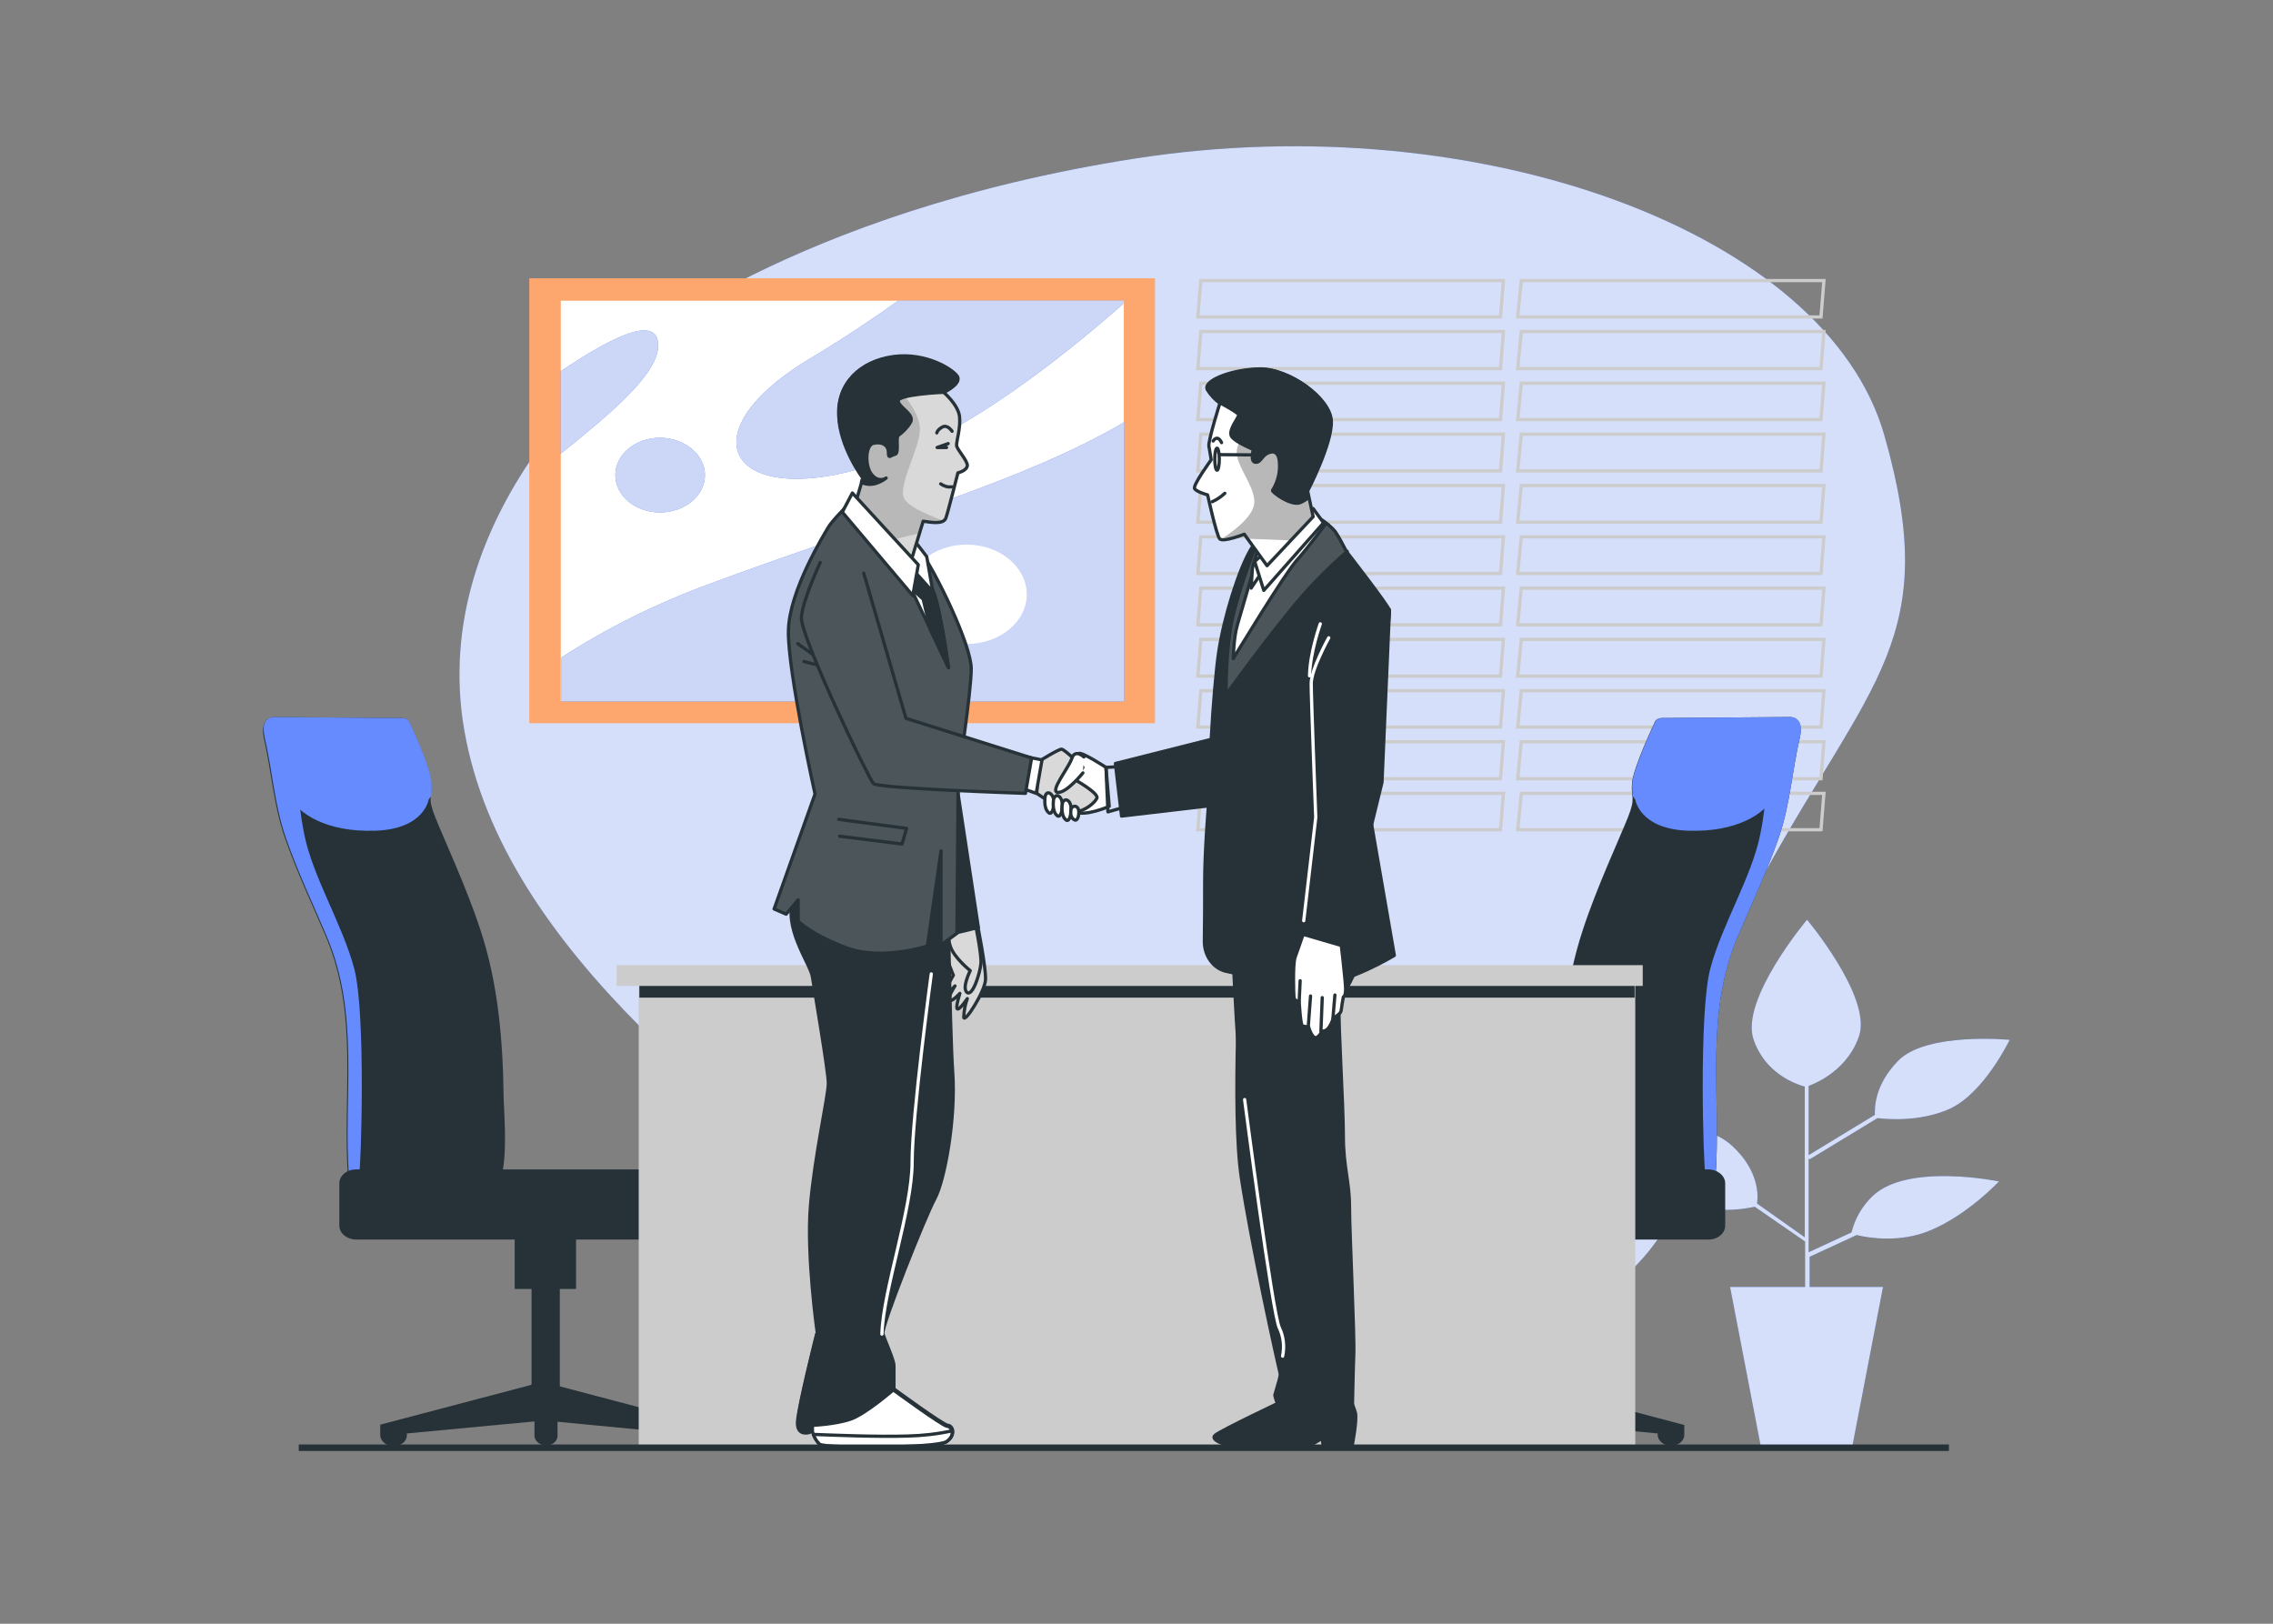 <?xml version="1.0" encoding="utf-8"?>
<!-- Generator: Adobe Illustrator 24.1.1, SVG Export Plug-In . SVG Version: 6.00 Build 0)  -->
<svg version="1.1" id="Layer_1" xmlns="http://www.w3.org/2000/svg" xmlns:xlink="http://www.w3.org/1999/xlink" x="0px" y="0px"
	 viewBox="0 0 700 500" style="enable-background:new 0 0 700 500;" xml:space="preserve">
<rect x="0" y="0" width="700" height="500" fill="#808080" stroke="none"/>
<style type="text/css">
	.st0{fill:#325FE0;}
	.st1{opacity:0.8;fill:#FFFFFF;enable-background:new    ;}
	.st2{fill:none;stroke:#CCCCCC;stroke-miterlimit:10;}
	.st3{fill:#FDA76E;}
	.st4{fill:#FFFFFF;}
	.st5{clip-path:url(#SVGID_2_);}
	.st6{opacity:0.75;fill:#FFFFFF;enable-background:new    ;}
	.st7{opacity:0.75;}
	.st8{fill:#263238;}
	.st9{fill:#658BFF;}
	.st10{fill:#CCCCCC;}
	.st11{clip-path:url(#SVGID_4_);}
	.st12{fill:#D9D9D9;}
	.st13{fill:none;stroke:#263238;stroke-linecap:round;stroke-linejoin:round;}
	.st14{clip-path:url(#SVGID_6_);}
	.st15{fill:#263238;stroke:#263238;stroke-linecap:round;stroke-linejoin:round;}
	.st16{clip-path:url(#SVGID_8_);}
	.st17{opacity:0.17;fill:#FFFFFF;enable-background:new    ;}
	.st18{fill:#FFFFFF;stroke:#263238;stroke-linecap:round;stroke-linejoin:round;}
	.st19{clip-path:url(#SVGID_10_);}
	.st20{fill:#B8B8B8;}
	.st21{clip-path:url(#SVGID_12_);}
	.st22{clip-path:url(#SVGID_14_);}
	.st23{fill:none;stroke:#FFFFFF;stroke-linecap:round;stroke-linejoin:round;}
	.st24{clip-path:url(#SVGID_16_);}
	.st25{clip-path:url(#SVGID_18_);}
	.st26{fill:none;stroke:#263238;stroke-width:2;stroke-miterlimit:10;}
</style>
<g id="freepik--background-simple--inject-140">
	<path class="st0" d="M193.5,108.1c0,0-62.4,48.9-50.5,116.9s85,120.4,142.3,164s138.8,49.7,197.7,16.3s27-75.7,60.2-136
		s54.9-73,37.1-135.3C562.5,71.7,455.8,32.3,349.7,48.8S193.5,108.1,193.5,108.1z"/>
	<path class="st1" d="M193.5,108.1c0,0-62.4,48.9-50.5,116.9s85,120.4,142.3,164s138.8,49.7,197.7,16.3s27-75.7,60.2-136
		s54.9-73,37.1-135.3C562.5,71.7,455.8,32.3,349.7,48.8S193.5,108.1,193.5,108.1z"/>
</g>
<g id="freepik--Window--inject-140">
	<polygon class="st2" points="462.1,97.6 368.9,97.6 369.8,86.4 463,86.4 	"/>
	<polygon class="st2" points="462.1,113.5 368.9,113.5 369.8,102.1 463,102.1 	"/>
	<polygon class="st2" points="462.1,129.2 368.9,129.2 369.8,118 463,118 	"/>
	<polygon class="st2" points="462.1,145 368.9,145 369.8,133.7 463,133.7 	"/>
	<polygon class="st2" points="462.1,160.8 368.9,160.8 369.8,149.5 463,149.5 	"/>
	<polygon class="st2" points="462.1,176.6 368.9,176.6 369.8,165.3 463,165.3 	"/>
	<polygon class="st2" points="462.1,192.4 368.9,192.4 369.8,181.1 463,181.1 	"/>
	<polygon class="st2" points="462.1,208.2 368.9,208.2 369.8,196.9 463,196.9 	"/>
	<polygon class="st2" points="462.1,223.9 368.9,223.9 369.8,212.7 463,212.7 	"/>
	<polygon class="st2" points="462.1,239.8 368.9,239.8 369.8,228.4 463,228.4 	"/>
	<polygon class="st2" points="462.1,255.5 368.9,255.5 369.8,244.3 463,244.3 	"/>
	<polygon class="st2" points="560.8,97.6 467.4,97.6 468.5,86.4 561.7,86.4 	"/>
	<polygon class="st2" points="560.8,113.5 467.4,113.5 468.5,102.1 561.7,102.1 	"/>
	<polygon class="st2" points="560.8,129.2 467.4,129.2 468.5,118 561.7,118 	"/>
	<polygon class="st2" points="560.8,145 467.4,145 468.5,133.7 561.7,133.7 	"/>
	<polygon class="st2" points="560.8,160.8 467.4,160.8 468.5,149.5 561.7,149.5 	"/>
	<polygon class="st2" points="560.8,176.6 467.4,176.6 468.5,165.3 561.7,165.3 	"/>
	<polygon class="st2" points="560.8,192.4 467.4,192.4 468.5,181.1 561.7,181.1 	"/>
	<polygon class="st2" points="560.8,208.2 467.4,208.2 468.5,196.9 561.7,196.9 	"/>
	<polygon class="st2" points="560.8,223.9 467.4,223.9 468.5,212.7 561.7,212.7 	"/>
	<polygon class="st2" points="560.8,239.8 467.4,239.8 468.5,228.4 561.7,228.4 	"/>
	<polygon class="st2" points="560.8,255.5 467.4,255.5 468.5,244.3 561.7,244.3 	"/>
</g>
<g id="freepik--Picture--inject-140">
	<rect x="163" y="85.7" class="st3" width="192.7" height="137"/>
	<rect x="172.7" y="92.6" class="st4" width="173.4" height="123.3"/>
	<g>
		<g>
			<g>
				<defs>
					<rect id="SVGID_1_" x="172.7" y="92.6" width="173.4" height="123.3"/>
				</defs>
				<clipPath id="SVGID_2_">
					<use xlink:href="#SVGID_1_"  style="overflow:visible;"/>
				</clipPath>
				<g class="st5">
					<path class="st0" d="M346.2,130c-31.1,18.4-75.8,30.6-127.7,49.8c-16.3,6-31.6,13.6-45.7,22.7V216h173.4V130z"/>
					<path class="st0" d="M346.2,92.6h-69.6c-7.7,5.5-16.9,11.7-27.8,18.2c-39.6,24.1-22.5,48.2,25.1,30.6c24.4-9,51.5-29.8,72.2-48
						v-0.9L346.2,92.6L346.2,92.6z"/>
					<path class="st0" d="M202.7,106.4c0-10.1-15.1-2.1-30,7.9v25.4C187.2,128,202.7,115.4,202.7,106.4z"/>
					<path class="st0" d="M217.1,146.3c0,6.3-6.2,11.5-13.8,11.5s-13.8-5.1-13.8-11.5s6.2-11.5,13.8-11.5
						C210.9,134.9,217.1,140,217.1,146.3L217.1,146.3z"/>
					<path class="st6" d="M346.2,130c-31.1,18.4-75.8,30.6-127.7,49.8c-16.3,6-31.6,13.6-45.7,22.7V216h173.4V130z"/>
					<path class="st6" d="M346.2,92.6h-69.6c-7.7,5.5-16.9,11.7-27.8,18.2c-39.6,24.1-22.5,48.2,25.1,30.6c24.4-9,51.5-29.8,72.2-48
						v-0.9L346.2,92.6L346.2,92.6z"/>
					<g class="st7">
						<path class="st4" d="M202.7,106.4c0-10.1-15.1-2.1-30,7.9v25.4C187.2,128,202.7,115.4,202.7,106.4z"/>
					</g>
					<path class="st6" d="M217.1,146.3c0,6.3-6.2,11.5-13.8,11.5s-13.8-5.1-13.8-11.5s6.2-11.5,13.8-11.5
						C210.9,134.9,217.1,140,217.1,146.3L217.1,146.3z"/>
				</g>
			</g>
		</g>
	</g>
	<path class="st4" d="M316.2,183c0,8.5-8.3,15.3-18.5,15.3s-18.5-6.9-18.5-15.3c0-8.5,8.3-15.3,18.5-15.3l0,0
		C307.9,167.7,316.2,174.6,316.2,183L316.2,183z"/>
</g>
<g id="freepik--Plants--inject-140">
	<path class="st0" d="M576.8,368.2c-3.4,3.2-5.6,7.2-6.6,11.3l-13.2,6.1v-28.9l0.3,0.3l20.9-12.7c2.6,0.3,12.8,1.3,22.1-2.8
		c10.7-4.8,18.6-21.3,18.6-21.3s-25.7-2.5-34.4,6.5c-7.1,7.3-7.2,14.2-7.1,16.6L557,355.7v-21.3c7.7-3,13.4-8.7,15.6-15.6
		c3.7-12-16.1-35.6-16.1-35.6S535.9,307.7,540,320c3.5,10.5,12.9,13.8,15.8,14.6V381l-14.7-10.4c0.4-2.5,0.6-10.1-7.6-17.7
		c-9.9-9.3-36.4-8.6-36.4-8.6s11.1,18.5,20.7,24.7c8.3,5.4,19.8,3.2,22.6,2.6l15.5,10.7v14h-23.1l9.4,48.8h28.3l9.4-48.8h-22.6V387
		l14.5-6.7c3.5,0.9,13.3,2.5,22.6-1.4c11.6-4.8,21.2-15.1,21.2-15.1S587.7,358,576.8,368.2z"/>
	<path class="st1" d="M576.8,368.2c-3.4,3.2-5.6,7.2-6.6,11.3l-13.2,6.1v-28.9l0.3,0.3l20.9-12.7c2.6,0.3,12.8,1.3,22.1-2.8
		c10.7-4.8,18.6-21.3,18.6-21.3s-25.7-2.5-34.4,6.5c-7.1,7.3-7.2,14.2-7.1,16.6L557,355.7v-21.3c7.7-3,13.4-8.7,15.6-15.6
		c3.7-12-16.1-35.6-16.1-35.6S535.9,307.7,540,320c3.5,10.5,12.9,13.8,15.8,14.6V381l-14.7-10.4c0.4-2.5,0.6-10.1-7.6-17.7
		c-9.9-9.3-36.4-8.6-36.4-8.6s11.1,18.5,20.7,24.7c8.3,5.4,19.8,3.2,22.6,2.6l15.5,10.7v14h-23.1l9.4,48.8h28.3l9.4-48.8h-22.6V387
		l14.5-6.7c3.5,0.9,13.3,2.5,22.6-1.4c11.6-4.8,21.2-15.1,21.2-15.1S587.7,358,576.8,368.2z"/>
</g>
<g id="freepik--Desk--inject-140">
	<path class="st8" d="M550.7,220.8l-38,0.3c0,0-2.6-0.3-3.1,1.3c0,0-6.6,13.8-7,18.7s1.3,4.2-1.3,10.7c-2.6,6.5-9.7,21.8-13.8,34.4
		c-5.6,16.8-7,34.7-7.2,51.9c0,2.8-2.1,26.8,3.2,26.8c4.4,0,44.3,4.4,44.8-2c1.9-25.5-3.6-50.3,7.1-75.1c4.1-9.6,8.9-19.8,12.4-29.9
		s4.1-20.6,6.5-30.8C555.8,220.1,550.7,220.8,550.7,220.8z"/>
	<path class="st9" d="M554.5,223.9c-0.4-3.6-3.7-3.1-3.7-3.1l-38,0.3c0,0-2.6-0.3-3.1,1.3c0,0-6.6,13.8-7,18.7c-0.1,1.3,0,2.6,0.1,4
		l0.8,1.1c0,0,1.3,9.1,16.3,9.6c15,0.5,23.6-5.2,26.7-10.7c3.1-5.5,4.4-14.3,7-19.6C553.8,225,554.2,224.5,554.5,223.9z"/>
	<path class="st9" d="M545.7,234.1c-2.6,7.6-1,9.7-3.6,22.8c-2.6,13.1-11.8,27.8-15.4,41.4c-3.6,13.6-2.1,61.2-1.5,63.4
		c0.3,1.1,0.3,2.2,0.3,3.4c1.7-0.5,2.7-1.3,2.8-2.2c1.9-25.5-3.6-50.3,7.1-75.1c4.1-9.6,8.9-19.8,12.4-29.9s4.1-20.6,6.5-30.8
		c1-4.3-0.5-5.7-1.9-6.1l0,0C549.5,225.1,547.3,229.6,545.7,234.1z"/>
	<path class="st8" d="M472.2,426.5l-0.3-0.2v-29.4h5.2v-18.6h-18.9v18.6h5v30l-45.1,11.9v3c0,1.8,1.8,3.4,4.1,3.4
		c2.3,0,4.1-1.5,4.1-3.4v-0.4l37.7-3.6v4.5c0,1.6,1.5,3,3.6,3c1.9,0,3.6-1.3,3.6-3v-4.6l39.3,3.7v0.4c0,1.8,1.8,3.4,4.1,3.4
		s4.1-1.5,4.1-3.4v-3L472.2,426.5z"/>
	<path class="st8" d="M414,360.1h112.1c2.8,0,5.2,1.9,5.2,4.3v13c0,2.4-2.3,4.3-5.2,4.3H414c-2.8,0-5.2-1.9-5.2-4.3v-13
		C408.8,362,411.1,360.1,414,360.1z"/>
	<path class="st8" d="M84.9,220.8l38,0.3c0,0,2.6-0.3,3.1,1.3c0,0,6.6,13.8,6.8,18.7c0.3,4.9-1.3,4.2,1.3,10.7
		c2.6,6.5,9.7,21.8,13.8,34.4c5.6,16.8,7,34.7,7.2,51.9c0,2.8,2.1,26.8-3.1,26.8c-4.3,0-44.3,4.4-44.8-2
		c-1.9-25.5,3.6-50.3-7.1-75.1c-4.1-9.6-8.9-19.8-12.4-29.9s-4.1-20.6-6.5-30.8C80,220.1,84.9,220.8,84.9,220.8z"/>
	<path class="st9" d="M81.3,223.9c0.4-3.6,3.7-3.1,3.7-3.1l38,0.3c0,0,2.6-0.3,3.1,1.3c0,0,6.6,13.8,6.8,18.7c0.1,1.3,0,2.6-0.1,4
		l-0.8,1.1c0,0-1.3,9.1-16.4,9.6c-15.1,0.5-23.6-5.2-26.7-10.7c-3.1-5.5-4.4-14.3-6.8-19.6C81.9,225,81.5,224.5,81.3,223.9z"/>
	<path class="st9" d="M90.1,234.1c2.6,7.6,1,9.7,3.6,22.8c2.6,13.1,11.8,27.8,15.4,41.4s2.1,61.2,1.5,63.4c-0.1,1.1-0.3,2.2-0.3,3.4
		c-1.7-0.5-2.7-1.3-2.8-2.2c-1.9-25.5,3.6-50.3-7.1-75.1c-4.1-9.6-8.9-19.8-12.4-29.9s-4.1-20.6-6.5-30.8c-0.9-4.3,0.5-5.7,1.9-6.1
		l0,0C86.2,225.1,88.5,229.6,90.1,234.1z"/>
	<path class="st8" d="M163.4,426.5l0.3-0.2v-29.4h-5.2v-18.6h18.9v18.6h-5v30l45.1,11.9v3c0,1.8-1.8,3.4-4.1,3.4s-4.1-1.5-4.1-3.4
		v-0.4l-37.6-3.6v4.5c-0.1,1.6-1.8,2.9-3.7,2.8c-1.8-0.1-3.2-1.3-3.4-2.8v-4.6l-39.3,3.7v0.4c0.1,1.8-1.5,3.4-3.9,3.5
		c-2.2,0.1-4.1-1.3-4.3-3.2c0-0.1,0-0.2,0-0.4v-3L163.4,426.5z"/>
	<path class="st8" d="M221.7,381.7h-112c-2.8,0-5.2-1.9-5.2-4.3v-13c0-2.4,2.3-4.3,5.2-4.3h112.1c2.8,0,5.2,1.9,5.2,4.3v13
		C226.8,379.8,224.5,381.7,221.7,381.7z"/>
	<rect x="196.7" y="299.5" class="st10" width="306.9" height="146.2"/>
	<rect x="196.9" y="303.1" class="st8" width="306.5" height="4.1"/>
	<rect x="189.9" y="297.2" class="st10" width="316" height="6.4"/>
</g>
<g id="freepik--Characters--inject-140">
	<path class="st4" d="M301,284.6c0,0,2.7,13.4,2.5,17.1s-6.6,13.7-6.7,11.5c0.1-1.9,0.4-3.9,1.1-5.7c0,0-2.2,3.3-3,3.2
		s0.7-4.8,0.7-4.8s-2.4,2.7-3.2,2.1c-0.8-0.6,1.7-4.4,1.7-4.4s-2.9,3.3-3,2.2c-0.1-1.1,2.5-5.5,2.5-5.5s-2.7-6.3-2.9-9
		c0-1.8,0.6-3.6,1.6-5.1L301,284.6z"/>
	<g>
		<g>
			<g>
				<defs>
					<path id="SVGID_3_" d="M301,284.6c0,0,2.7,13.4,2.5,17.1s-6.6,13.7-6.7,11.5c0.1-1.9,0.4-3.9,1.1-5.7c0,0-2.2,3.3-3,3.2
						s0.7-4.8,0.7-4.8s-2.4,2.7-3.2,2.1c-0.8-0.6,1.7-4.4,1.7-4.4s-2.9,3.3-3,2.2c-0.1-1.1,2.5-5.5,2.5-5.5s-2.7-6.3-2.9-9
						c0-1.8,0.6-3.6,1.6-5.1L301,284.6z"/>
				</defs>
				<clipPath id="SVGID_4_">
					<use xlink:href="#SVGID_3_"  style="overflow:visible;"/>
				</clipPath>
				<g class="st11">
					<path class="st12" d="M301,284.6c0,0,2.7,13.4,2.5,17.1s-6.6,13.7-6.7,11.5c0.1-1.9,0.4-3.9,1.1-5.7c0,0-2.2,3.3-3,3.2
						s0.7-4.8,0.7-4.8s-2.4,2.7-3.2,2.1c-0.8-0.6,1.7-4.4,1.7-4.4s-2.9,3.3-3,2.2c-0.1-1.1,2.5-5.5,2.5-5.5s-2.7-6.3-2.9-9
						c0-1.8,0.6-3.6,1.6-5.1L301,284.6z"/>
				</g>
			</g>
		</g>
	</g>
	<path class="st13" d="M301,284.6c0,0,2.7,13.4,2.5,17.1s-6.6,13.7-6.7,11.5c0.1-1.9,0.4-3.9,1.1-5.7c0,0-2.2,3.3-3,3.2
		s0.7-4.8,0.7-4.8s-2.4,2.7-3.2,2.1c-0.8-0.6,1.7-4.4,1.7-4.4s-2.9,3.3-3,2.2c-0.1-1.1,2.5-5.5,2.5-5.5s-2.7-6.3-2.9-9
		c0-1.8,0.6-3.6,1.6-5.1L301,284.6z"/>
	<path class="st4" d="M300.4,284.6c0,0,1.9,9.3,1.7,12c-0.2,2.7-2.5,10.4-4.3,9c-1.7-1.4,1-6.7,1-6.7s-4.9-3.9-6.1-7.4
		s-0.4-5.1-0.4-5.1L300.4,284.6z"/>
	<g>
		<g>
			<g>
				<defs>
					<path id="SVGID_5_" d="M300.4,284.6c0,0,1.9,9.3,1.7,12c-0.2,2.7-2.5,10.4-4.3,9c-1.7-1.4,1-6.7,1-6.7s-4.9-3.9-6.1-7.4
						s-0.4-5.1-0.4-5.1L300.4,284.6z"/>
				</defs>
				<clipPath id="SVGID_6_">
					<use xlink:href="#SVGID_5_"  style="overflow:visible;"/>
				</clipPath>
				<g class="st14">
					<path class="st12" d="M300.4,284.6c0,0,1.9,9.3,1.7,12c-0.2,2.7-2.5,10.4-4.3,9c-1.7-1.4,1-6.7,1-6.7s-4.9-3.9-6.1-7.4
						s-0.4-5.1-0.4-5.1L300.4,284.6z"/>
				</g>
			</g>
		</g>
	</g>
	<path class="st13" d="M300.4,284.6c0,0,1.9,9.3,1.7,12c-0.2,2.7-2.5,10.4-4.3,9c-1.7-1.4,1-6.7,1-6.7s-4.9-3.9-6.1-7.4
		s-0.4-5.1-0.4-5.1L300.4,284.6z"/>
	<polygon class="st15" points="294.5,240.8 301.3,285.6 291.8,287.9 282.2,253.5 	"/>
	<path class="st15" d="M291.8,262.7c0,0,0.6,53.2,1.6,67.5s-2.5,33.4-5.5,38.9c-3,5.5-16.6,39.6-16,41.6s3.4,8.1,3.4,9.8v7.2
		c0,0,15.3,11.2,16.6,11.2c1.3,0,2.8,2.7-0.3,4.8s-37.6,2-39.1,0.6c-1-1-1.7-2.4-2.1-3.7c0,0-4.9,2-4.6-3.1c0.3-5.1,5.9-27,5.9-27
		s-3.4-23.9-2.1-39.3c1.3-15.4,5.5-33.8,5.5-37.6c0-3.8-4.3-28.7-4.9-32.8c-0.6-4.1-9.6-15.7-5.5-24.9c4-9.2,7-23.9,8.3-24.9
		c1.3-1,17.9-1.7,24.6,0C284.1,253.2,291.5,253.2,291.8,262.7z"/>
	<path class="st8" d="M261.2,155.4c0,0-5.2,5.2-6.2,7.1c-1,1.8-12,19.3-12.2,31.8s8.2,50.2,8.2,50.2l-12.6,35.4l3.7,1.6l3.7-4.4v6.6
		c0,0,4.2,4.2,15,8.2c10.9,4,24.8-0.6,24.8-0.6l4.2-29.3v29l4.9-3.6l0.4-48.3c0,0,4-25.9,4-33.2s-11-30-15.9-36.6
		c-4.9-6.6-13-12.1-15.5-14C265.4,153.4,261.2,155.4,261.2,155.4z"/>
	<g>
		<g>
			<g>
				<defs>
					<path id="SVGID_7_" d="M261.2,155.4c0,0-5.2,5.2-6.2,7.1c-1,1.8-12,19.3-12.2,31.8s8.2,50.2,8.2,50.2l-12.6,35.4l3.7,1.6
						l3.7-4.4v6.6c0,0,4.2,4.2,15,8.2c10.9,4,24.8-0.6,24.8-0.6l4.2-29.3v29l4.9-3.6l0.4-48.3c0,0,4-25.9,4-33.2s-11-30-15.9-36.6
						c-4.9-6.6-13-12.1-15.5-14C265.4,153.4,261.2,155.4,261.2,155.4z"/>
				</defs>
				<clipPath id="SVGID_8_">
					<use xlink:href="#SVGID_7_"  style="overflow:visible;"/>
				</clipPath>
				<g class="st16">
					<path class="st17" d="M261.2,155.4c0,0-5.2,5.2-6.2,7.1c-1,1.8-12,19.3-12.2,31.8s8.2,50.2,8.2,50.2l-12.6,35.4l3.7,1.6
						l3.7-4.4v6.6c0,0,4.2,4.2,15,8.2c10.9,4,24.8-0.6,24.8-0.6l4.2-29.3v29l4.9-3.6l0.4-48.3c0,0,4-25.9,4-33.2s-11-30-15.9-36.6
						c-4.9-6.6-13-12.1-15.5-14C265.4,153.4,261.2,155.4,261.2,155.4z"/>
					<path class="st13" d="M245.7,198.2c0,0,6.6,5.1,11,7"/>
					<path class="st13" d="M247.6,203.7c0,0,7.4,2.1,11.2,2.1"/>
					<polyline class="st13" points="258.3,252.3 279.2,255.1 277.8,259.9 258.6,257.5 					"/>
				</g>
			</g>
		</g>
	</g>
	<path class="st13" d="M261.2,155.4c0,0-5.2,5.2-6.2,7.1c-1,1.8-12,19.3-12.2,31.8s8.2,50.2,8.2,50.2l-12.6,35.4l3.7,1.6l3.7-4.4
		v6.6c0,0,4.2,4.2,15,8.2c10.9,4,24.8-0.6,24.8-0.6l4.2-29.3v29l4.9-3.6l0.4-48.3c0,0,4-25.9,4-33.2s-11-30-15.9-36.6
		c-4.9-6.6-13-12.1-15.5-14C265.4,153.4,261.2,155.4,261.2,155.4z"/>
	<path class="st18" d="M260.2,156.6l20.1,24.1l11.8,24.9c0,0-2.5-18.5-4.7-23.6s-12-17.6-13-20.4
		C273.2,158.7,260.2,156.6,260.2,156.6z"/>
	<path class="st15" d="M286.5,193.8l5.6,11.8c0,0-1.7-12.6-3.6-19.8l-1.1-3.6c-1.6-3-3.3-5.9-5.2-8.6l-3.2-0.6l1.3,7.9l4,3.6
		L286.5,193.8z"/>
	<path class="st18" d="M281.1,165.7l1,1.4l3.3,4.3l1.9,10.9L279,173C279,172.9,280.1,167.3,281.1,165.7z"/>
	<path class="st4" d="M290.6,120.8c0,0,4.4,3.7,4.9,7.4c0.4,3.6-1,7.6-0.9,9c0.2,1.4,3.4,4.6,3.3,6.2c-0.2,1.6-2.9,2.2-2.9,2.2
		s-3,11.9-3.7,13.9s-4.3,1.4-7,1l-4.9,16.1l-16.1-21.1l2.5-8.5c0,0-6.9-9.2-7.4-19.1s6.6-16.7,16.7-18.1c10.2-1.4,18.6,4.1,19.8,6.2
		C296,118.3,290.6,120.8,290.6,120.8z"/>
	<g>
		<g>
			<g>
				<defs>
					<path id="SVGID_9_" d="M290.6,120.8c0,0,4.4,3.7,4.9,7.4c0.4,3.6-1,7.6-0.9,9c0.2,1.4,3.4,4.6,3.3,6.2
						c-0.2,1.6-2.9,2.2-2.9,2.2s-3,11.9-3.7,13.9s-4.3,1.4-7,1l-4.9,16.1l-16.1-21.1l2.5-8.5c0,0-6.9-9.2-7.4-19.1
						s6.6-16.7,16.7-18.1c10.2-1.4,18.6,4.1,19.8,6.2C296,118.3,290.6,120.8,290.6,120.8z"/>
				</defs>
				<clipPath id="SVGID_10_">
					<use xlink:href="#SVGID_9_"  style="overflow:visible;"/>
				</clipPath>
				<g class="st19">
					<path class="st12" d="M290.6,120.8c0,0,4.4,3.7,4.9,7.4c0.4,3.6-1,7.6-0.9,9c0.2,1.4,3.4,4.6,3.3,6.2c-0.2,1.6-2.9,2.2-2.9,2.2
						s-3,11.9-3.7,13.9s-4.3,1.4-7,1l-4.9,16.1l-16.1-21.1l2.5-8.5c0,0-6.9-9.2-7.4-19.1s6.6-16.7,16.7-18.1
						c10.2-1.4,18.6,4.1,19.8,6.2C296,118.3,290.6,120.8,290.6,120.8z"/>
					<path class="st20" d="M271.8,166.9c2.7-0.6,7.3-1.7,11.4-2.7l1-3.5c2.2,0.3,5.1,0.9,6.5-0.2c-3.1-1.4-10.7-3.9-12.3-7.1
						c-1.9-4,4.9-15.4,4.9-21.2s-6.5-12.2-6.5-12.2c-3.1-3.3-8.8-4.3-13.9-4.3c-3.2,3.1-4.9,7.7-4.6,12.4c0.6,9.8,7.4,19.1,7.4,19.1
						l-2.5,8.5L271.8,166.9z"/>
				</g>
			</g>
		</g>
	</g>
	<path class="st13" d="M290.6,120.8c0,0,4.4,3.7,4.9,7.4c0.4,3.6-1,7.6-0.9,9c0.2,1.4,3.4,4.6,3.3,6.2c-0.2,1.6-2.9,2.2-2.9,2.2
		s-3,11.9-3.7,13.9s-4.3,1.4-7,1l-4.9,16.1l-16.1-21.1l2.5-8.5c0,0-6.9-9.2-7.4-19.1s6.6-16.7,16.7-18.1c10.2-1.4,18.6,4.1,19.8,6.2
		C296,118.3,290.6,120.8,290.6,120.8z"/>
	<path class="st15" d="M290.6,120.8c0,0,5.2-2.5,4.2-4.6c-1-2.1-9.6-7.6-19.8-6.2c-10.3,1.4-17.2,8.2-16.7,18.1
		c0.4,9.8,7.4,19.1,7.4,19.1l-0.4,1.3c3.7,2,7.6-1.3,7.6-1.3c-1.4,0.9-3.2,0.5-4.3-0.9c-2.2-2.2-2.3-9.2,0.4-9.8
		c2.7-0.6,4.6,0.6,4.6,2.8s0.6,0.9,2,0.6c1.4-0.2,0.2-5,1-5.8c1.4-1,2.8-2.4,3.7-3.9c1.6-2.5-3.1-4.4-3.7-6.6
		C276.1,121.4,290.6,120.8,290.6,120.8z"/>
	<polyline class="st13" points="292,136.6 288.6,137.8 291.5,137.8 	"/>
	<path class="st13" d="M293.2,132.8c0,0-1.4-2.2-3-1.3s-1.7,1.8-1.7,1.8"/>
	<path class="st13" d="M289.7,149c1,0.7,2.2,1.1,3.4,0.9"/>
	<polygon class="st18" points="262.5,151.8 282.8,173.9 281.1,183.4 259.4,157.7 	"/>
	<path class="st18" d="M340.6,236.3c0,0-7.2-4.7-8.3-4.3s-12.3,9.4-11.6,11.6c0.7,2.2,6.7,4.9,10.3,6.4c3.4,1.5,10.6-1.7,10.6-1.7
		L340.6,236.3z"/>
	<path class="st4" d="M319.7,234.6c0,0,6.2-3.9,7.2-3.9c1,0,6.6,5.6,6.6,5.6l-2.3,3.9c0,0,7.3,4.1,6.6,5.6c-0.7,1.5-3.7,3.9-6.7,4.3
		c-3.1,0.4-11.8-5.8-11.8-5.8L319.7,234.6z"/>
	<g>
		<g>
			<g>
				<defs>
					<path id="SVGID_11_" d="M319.7,234.6c0,0,6.2-3.9,7.2-3.9c1,0,6.6,5.6,6.6,5.6l-2.3,3.9c0,0,7.3,4.1,6.6,5.6
						c-0.7,1.5-3.7,3.9-6.7,4.3c-3.1,0.4-11.8-5.8-11.8-5.8L319.7,234.6z"/>
				</defs>
				<clipPath id="SVGID_12_">
					<use xlink:href="#SVGID_11_"  style="overflow:visible;"/>
				</clipPath>
				<g class="st21">
					<path class="st12" d="M319.7,234.6c0,0,6.2-3.9,7.2-3.9c1,0,6.6,5.6,6.6,5.6l-2.3,3.9c0,0,7.3,4.1,6.6,5.6
						c-0.7,1.5-3.7,3.9-6.7,4.3c-3.1,0.4-11.8-5.8-11.8-5.8L319.7,234.6z"/>
				</g>
			</g>
		</g>
	</g>
	<path class="st13" d="M319.7,234.6c0,0,6.2-3.9,7.2-3.9c1,0,6.6,5.6,6.6,5.6l-2.3,3.9c0,0,7.3,4.1,6.6,5.6
		c-0.7,1.5-3.7,3.9-6.7,4.3c-3.1,0.4-11.8-5.8-11.8-5.8L319.7,234.6z"/>
	<polygon class="st18" points="315.4,232.9 320.9,234 319.1,244.3 314.4,242.6 	"/>
	<path class="st8" d="M252.6,173.2c0,0-5.2,11.1-5.8,16.7c-0.6,5.6,20.7,49.9,22.2,51.4s46.8,3,46.8,3l1.9-10.9l-38.7-12.2
		L266,176.5"/>
	<g>
		<g>
			<g>
				<defs>
					<path id="SVGID_13_" d="M252.6,173.2c0,0-5.2,11.1-5.8,16.7c-0.6,5.6,20.7,49.9,22.2,51.4s46.8,3,46.8,3l1.9-10.9l-38.7-12.2
						L266,176.5"/>
				</defs>
				<clipPath id="SVGID_14_">
					<use xlink:href="#SVGID_13_"  style="overflow:visible;"/>
				</clipPath>
				<g class="st22">
					<path class="st17" d="M252.6,173.2c0,0-5.2,11.1-5.8,16.7c-0.6,5.6,20.7,49.9,22.2,51.4s46.8,3,46.8,3l1.9-10.9l-38.7-12.2
						L266,176.5"/>
				</g>
			</g>
		</g>
	</g>
	<path class="st13" d="M252.6,173.2c0,0-5.2,11.1-5.8,16.7c-0.6,5.6,20.7,49.9,22.2,51.4s46.8,3,46.8,3l1.9-10.9l-38.7-12.2
		L266,176.5"/>
	<path class="st18" d="M333.8,233.1c0,0-2.7-2.6-3.7,0.4s-7,10.3-4.3,10.5s7.7-6,7.7-6"/>
	<path class="st18" d="M321.9,245.1c0,0-0.7,3.6,1,5.1c1.1,1.1,1.9-1.9,1.6-4.1C324,244.1,322.4,243.4,321.9,245.1z"/>
	<path class="st18" d="M324.5,246c0,0-0.7,3.6,1,5.1c1.1,1.1,1.9-1.9,1.6-4.1C326.7,244.9,325.1,244.3,324.5,246z"/>
	<path class="st18" d="M327.2,247.3c0,0-0.7,3.6,1,5.1c1.1,1.1,1.9-1.9,1.6-4.1C329.5,246.2,327.8,245.6,327.2,247.3z"/>
	<path class="st18" d="M329.9,249c0,0-0.7,2.5,0.9,3.4c1,0.7,1.6-1.3,1.4-2.8S330.5,247.8,329.9,249z"/>
	<polygon class="st13" points="340.6,236.3 341.2,250 345.4,248.8 344.5,236.1 	"/>
	<polygon class="st15" points="343.5,235.1 345.4,251.3 377.7,247.5 378.4,226.3 	"/>
	<path class="st23" d="M286.8,299.9c0,0-5.9,43.4-5.9,58c0,14.6-8.9,39.3-9.3,52.9"/>
	<path class="st18" d="M252.3,444.6c1.6,1.4,36.1,1.4,39.1-0.6c3.1-2,1.6-4.8,0.3-4.8c-1.3,0-16.6-11.2-16.6-11.2s-8.3,7.2-12.9,8.9
		c-4.6,1.7-12,2-12,2v2C250.6,442.2,251.4,443.6,252.3,444.6z"/>
	<path class="st18" d="M291.5,443.9c1.6-1.1,1.9-2.4,1.7-3.3c-4.6,1-9.2,1.5-13.7,1.6c-9.3,0.3-23.9-0.3-29-0.5c0.4,1.2,1,2.1,1.9,3
		C253.9,446,288.4,446,291.5,443.9z"/>
	<path class="st15" d="M249.3,441.1l0.9-2.4l1.3-27.9c0,0-5.5,21.8-5.9,27C245.4,441.5,247.9,441.5,249.3,441.1z"/>
	<path class="st15" d="M382.3,291.4c0,0-3.1,50.8,0,71.3c3.1,20.5,10.9,56,12,60.4c0.7,2.7,1,5.5,1,8.1l17.3,2.7
		c0,0-5.2-67.2-5.2-75s5.9-66.6,5.9-66.6L382.3,291.4z"/>
	<path class="st15" d="M395.3,431.3c0,0-18.8,8.9-21,10.6c-2.2,1.7,4.6,4.1,12.9,4.1s16.6-1.1,16.6-1.1l3.4-2l0.3,2.4h8.9
		c0,0,1.6-8.1,1-10.3c-0.4-1.4-1-2.8-1.6-4.1L395.3,431.3z"/>
	<path class="st15" d="M379.5,287.3c0,0,1.6,48.8,5.2,66.2c3.7,17.3,10.2,59.7,10.2,64.1c0,2.6-0.3,5-1,7.5l-1.3,4.5
		c0.2,1.1,0.6,2.1,1,3.1c0,0,8,2,13.2,2c3.3,0,6.6-0.5,9.7-1.6c0,0,0.2-10.7,0.4-15.8c0.3-5.1-1.3-37.9-1.3-45.7
		c0-7.8-1.9-12.3-1.9-21.8s-1.6-35.1-1.3-39.3c0.3-4.2,4.6-8.6,5.5-13.7c0.9-5.1,1.9-10.6,1.9-10.6L379.5,287.3z"/>
	<path class="st23" d="M383.3,338.6c0,0,8.6,66.2,10.7,70.3c1.3,2.7,1.6,5.8,1,8.7"/>
	<path class="st15" d="M372.1,248.8c0,0-1.1,13.1-1.1,23c0,5.6,0,12.8-0.1,18.1c0,4.5,2.8,8.3,6.7,9.2c2,0.5,4,0.7,6.2,0.9
		l-7.3-49.7C376.6,250.3,373.3,244.2,372.1,248.8z"/>
	<path class="st15" d="M406.4,159.8c1.7,1.1,3.4,2.4,4.7,4c1.3,1.8,2.3,3.7,3.3,5.7c0,0,13,16.7,13.5,18.4
		c0.4,1.7-7.3,55.5-7.3,55.5l8.8,50.8c0,0-14.2,8.7-24.9,9.2c-7.6,0.3-19-2.4-25.1-4c-2.5-0.6-4.3-3-4.6-5.9
		c-0.6-7.2-1.7-21.4-2.4-34.9c-0.7-15.6,1.3-46.8,2.9-57.7s6.3-25.8,10-31.9C389,162.9,398.9,156.6,406.4,159.8z"/>
	<path class="st8" d="M414.4,169.4c-1-1.9-2-3.9-3.2-5.7c-1.3-1.6-3-2.9-4.7-4c-6.2-2.7-14.2,1.2-18.9,6.1
		c-0.6,1.5-5.5,13.8-7.9,23.9c-2.4,10.7-2.1,24.2-2.1,24.2s8.2-11.6,19.2-25.3c5.5-6.9,11.6-13.2,18.1-18.8L414.4,169.4z"/>
	<g>
		<g>
			<g>
				<defs>
					<path id="SVGID_15_" d="M414.4,169.4c-1-1.9-2-3.9-3.2-5.7c-1.3-1.6-3-2.9-4.7-4c-6.2-2.7-14.2,1.2-18.9,6.1
						c-0.6,1.5-5.5,13.8-7.9,23.9c-2.4,10.7-2.1,24.2-2.1,24.2s8.2-11.6,19.2-25.3c5.5-6.9,11.6-13.2,18.1-18.8L414.4,169.4z"/>
				</defs>
				<clipPath id="SVGID_16_">
					<use xlink:href="#SVGID_15_"  style="overflow:visible;"/>
				</clipPath>
				<g class="st24">
					<path class="st17" d="M414.4,169.4c-1-1.9-2-3.9-3.2-5.7c-1.3-1.6-3-2.9-4.7-4c-6.2-2.7-14.2,1.2-18.9,6.1
						c-0.6,1.5-5.5,13.8-7.9,23.9c-2.4,10.7-2.1,24.2-2.1,24.2s8.2-11.6,19.2-25.3c5.5-6.9,11.6-13.2,18.1-18.8L414.4,169.4z"/>
				</g>
			</g>
		</g>
	</g>
	<path class="st13" d="M414.4,169.4c-1-1.9-2-3.9-3.2-5.7c-1.3-1.6-3-2.9-4.7-4c-6.2-2.7-14.2,1.2-18.9,6.1
		c-0.6,1.5-5.5,13.8-7.9,23.9c-2.4,10.7-2.1,24.2-2.1,24.2s8.2-11.6,19.2-25.3c5.5-6.9,11.6-13.2,18.1-18.8L414.4,169.4z"/>
	<path class="st18" d="M386.5,173.8c0,0-4.2,14.5-5.4,18.5c-1.2,4-1.3,10.5-1.3,10.5s15.6-25.8,19.5-30.2c3.9-4.4,8.8-11.1,8.8-11.1
		l-3.4-1.1L386.5,173.8z"/>
	<path class="st18" d="M387.6,168.6c0,0-1.9,6-1.9,6.4s-0.4,6.1-0.4,6.1l6.6-9.8L387.6,168.6z"/>
	<polygon class="st18" points="404.4,156.6 386.4,172.9 389.2,181.8 407.6,161 	"/>
	<path class="st18" d="M402.1,285.5c0,0-2.5,7.1-3.3,9.4c-0.7,2.4-0.4,11.3-0.3,12.3s1.6,1.2,1.6,1.2s0.4,7.3,1,7.5
		c0.6,0.2,1.1,0.2,1.9,0.3c0,0,1,3.7,2.4,3.3c0.7-0.3,1.4-1.1,1.6-2c0.9,0.1,1.7-0.3,2.3-1.2c0.6-0.9,1-1.8,1.3-2.8
		c0,0,2.3-1.3,2.4-2.2c0.1-1,0.7-4.3,0.7-4.3s0.7-0.2,0.7-2.5s-1.6-15.8-1.6-15.8L402.1,285.5z"/>
	<line class="st13" x1="400.1" y1="308.3" x2="400.4" y2="302"/>
	<line class="st13" x1="402.9" y1="316.1" x2="403.6" y2="306.7"/>
	<line class="st13" x1="406.8" y1="317.5" x2="407.2" y2="307.2"/>
	<line class="st13" x1="410.5" y1="313.5" x2="411.1" y2="306.4"/>
	<path class="st15" d="M420.9,183.2l7,4.6l-2.3,53.1l-12.3,50.3l-11.7-3.4l3.7-39.6l-1.9-39.9c0,0,2.6-9.3,8.6-14.5"/>
	<path class="st23" d="M406.6,192.1c0,0-3.2,8.9-3.3,16"/>
	<path class="st23" d="M409.2,196.4c0,0-5.4,9.7-5.4,14.1s1.4,41.2,1.4,41.2l-3.7,31.8"/>
	<path class="st4" d="M375.7,124.1c0,0-3.7,11.7-3.4,13.3c0.3,1.6,0.7,4.2,0.7,4.2s-5.8,7.9-5.1,8.9c0.7,1,4,1.9,4,1.9
		s2.7,12.3,3.7,13.5c1,1.2,7.6-1.4,7.6-1.4l7,9.7l14.2-15.1l-1.7-7.9c0,0,7.6-14.6,7.3-21.5c-0.2-7-12.9-16.2-22-16
		c-9.1,0.2-17.7,3.9-15.9,6.5C373,121.7,374.2,123.1,375.7,124.1z"/>
	<g>
		<g>
			<g>
				<defs>
					<path id="SVGID_17_" d="M375.7,124.1c0,0-3.7,11.7-3.4,13.3c0.3,1.6,0.7,4.2,0.7,4.2s-5.8,7.9-5.1,8.9c0.7,1,4,1.9,4,1.9
						s2.7,12.3,3.7,13.5c1,1.2,7.6-1.4,7.6-1.4l7,9.7l14.2-15.1l-1.7-7.9c0,0,7.6-14.6,7.3-21.5c-0.2-7-12.9-16.2-22-16
						c-9.1,0.2-17.7,3.9-15.9,6.5C373,121.7,374.2,123.1,375.7,124.1z"/>
				</defs>
				<clipPath id="SVGID_18_">
					<use xlink:href="#SVGID_17_"  style="overflow:visible;"/>
				</clipPath>
				<g class="st25">
					<path class="st20" d="M405.4,121.6c-1.7,0.3-3.4,0.9-5.1,1.6l-13.6,6.1c0,0-6.5,6.1-5.8,10.8c0.7,4.7,6.5,11.1,5.2,15.8
						c-1.3,4.7-9.4,9.7-9.4,9.7l2.5,0.1c1.9-0.5,4-1.3,4-1.3l1,1.5l13.2,0.5l7-7.4l-1.7-7.9c0,0,7.6-14.6,7.3-21.5
						C409.9,127,408.1,124.2,405.4,121.6z"/>
				</g>
			</g>
		</g>
	</g>
	<path class="st13" d="M375.7,124.1c0,0-3.7,11.7-3.4,13.3c0.3,1.6,0.7,4.2,0.7,4.2s-5.8,7.9-5.1,8.9c0.7,1,4,1.9,4,1.9
		s2.7,12.3,3.7,13.5c1,1.2,7.6-1.4,7.6-1.4l7,9.7l14.2-15.1l-1.7-7.9c0,0,7.6-14.6,7.3-21.5c-0.2-7-12.9-16.2-22-16
		c-9.1,0.2-17.7,3.9-15.9,6.5C373,121.7,374.2,123.1,375.7,124.1z"/>
	<path class="st15" d="M402.5,151.1c0,0,7.6-14.6,7.3-21.5c-0.2-7-12.9-16.2-22-16s-17.7,3.9-15.9,6.5c1,1.6,2.3,2.9,3.9,4
		c0,0,5.7,3,5.7,3.7s-3.4,4.8-2.2,6.6s6.7,4,6.7,4s-1,3.4,0.4,3.9c1.4,0.4,2-1.2,3-2.1c1-0.9,4.2-2.5,4.6,1.9
		c0.3,3.1-0.4,6.2-2.1,8.9c-0.4,0.4,5.9,5.1,8.7,3.7c0.7-0.3,1.6-0.9,2.4-1.4L402.5,151.1z"/>
	<ellipse class="st13" cx="374.8" cy="141.4" rx="0.7" ry="3.4"/>
	<line class="st13" x1="375.7" y1="140" x2="389.4" y2="140.1"/>
	<path class="st13" d="M373.6,135.8c0,0,1.3-2.2,2.6,0.5"/>
	<path class="st13" d="M373.3,154.5c1.4-0.6,2.7-1.5,3.9-2.6"/>
</g>
<g id="freepik--Floor--inject-140">
	<line class="st26" x1="92" y1="445.8" x2="600.2" y2="445.8"/>
</g>
</svg>
